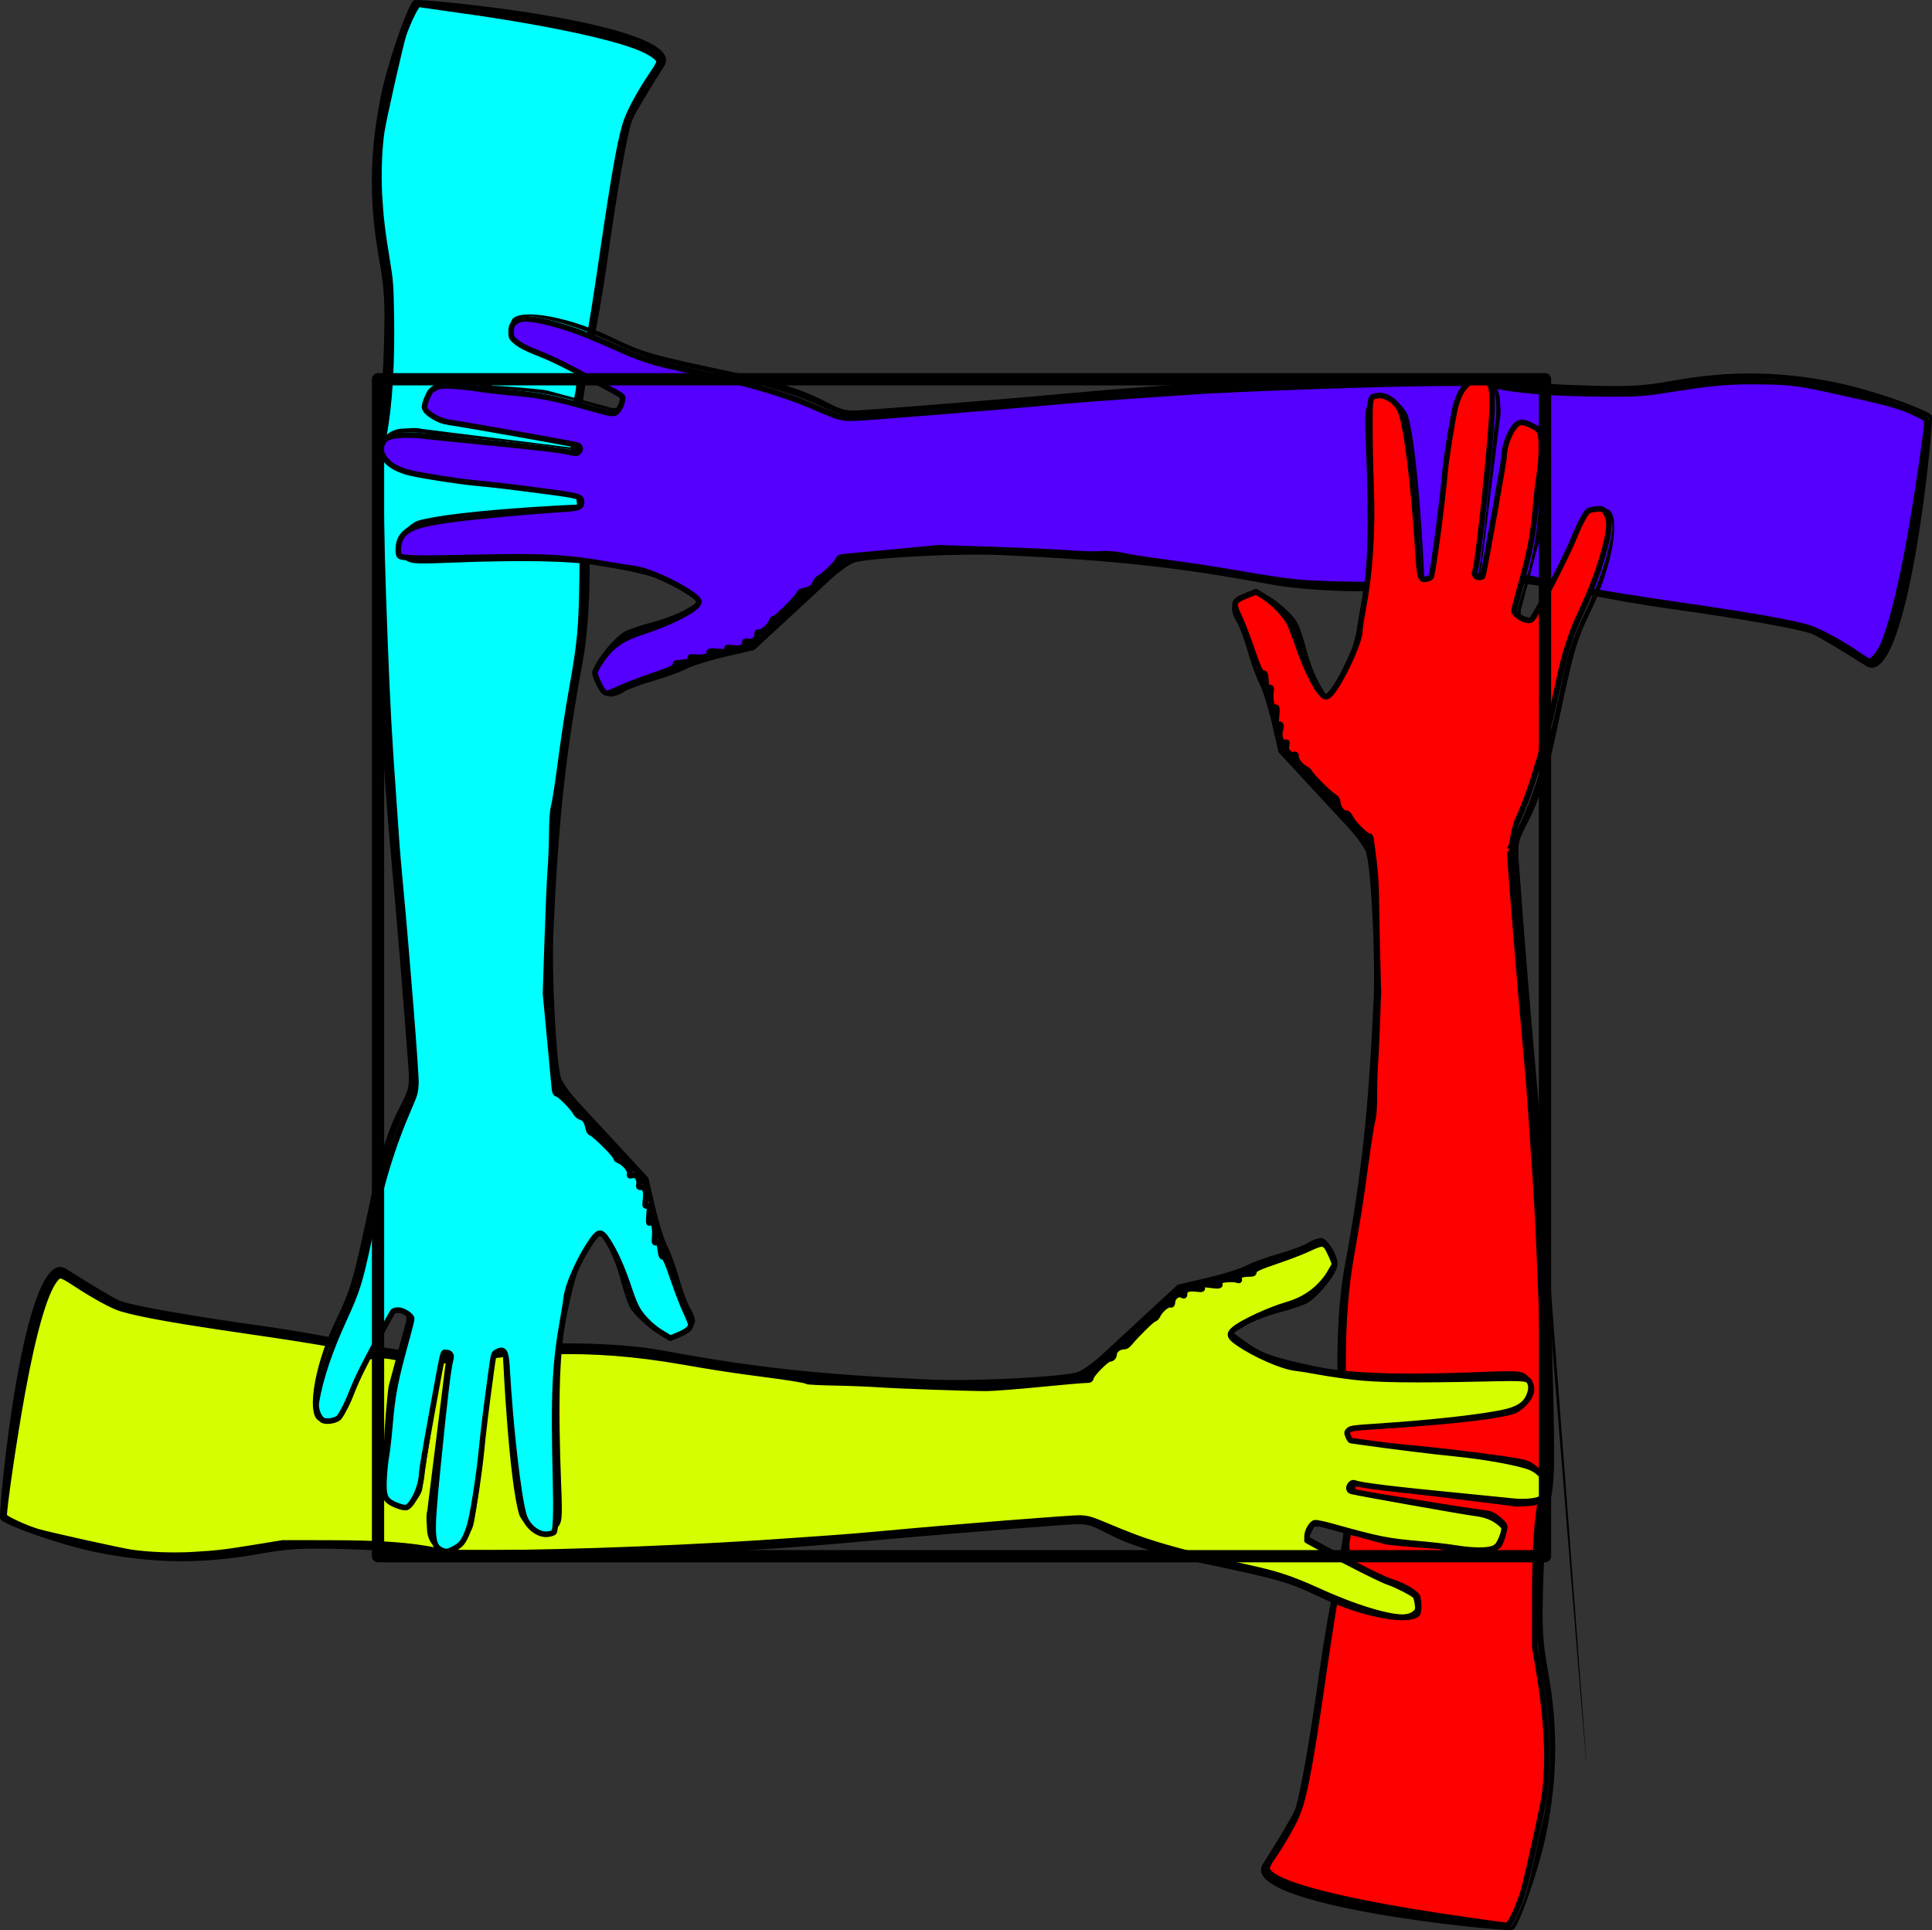 <?xml version="1.0" encoding="UTF-8" standalone="no"?>
<!-- Created with Inkscape (http://www.inkscape.org/) -->

<svg
   width="208.334mm"
   height="208.094mm"
   viewBox="0 0 208.334 208.094"
   version="1.1"
   id="svg1"
   xml:space="preserve"
   inkscape:version="1.4 (e7c3feb1, 2024-10-09)"
   sodipodi:docname="squareZem.svg"
   xmlns:inkscape="http://www.inkscape.org/namespaces/inkscape"
   xmlns:sodipodi="http://sodipodi.sourceforge.net/DTD/sodipodi-0.dtd"
   xmlns="http://www.w3.org/2000/svg"
   xmlns:svg="http://www.w3.org/2000/svg"><rect x="0" y="0" width="208.334" height="208.094" fill="#333333" stroke="none"/><sodipodi:namedview
     id="namedview1"
     pagecolor="#ffffff"
     bordercolor="#000000"
     borderopacity="0.25"
     inkscape:showpageshadow="2"
     inkscape:pageopacity="0.0"
     inkscape:pagecheckerboard="0"
     inkscape:deskcolor="#d1d1d1"
     inkscape:document-units="mm"
     inkscape:zoom="0.65905322"
     inkscape:cx="474.92371"
     inkscape:cy="343.67482"
     inkscape:window-width="1472"
     inkscape:window-height="896"
     inkscape:window-x="0"
     inkscape:window-y="32"
     inkscape:window-maximized="0"
     inkscape:current-layer="svg1" /><defs
     id="defs1" /><g
     id="g166"
     transform="rotate(-90,299.137,-23.237)"><path
       style="fill:#000000"
       d="m 68.124,-159.566 c 0.002,0.35 2.573,1.483 3.767,1.806 1.194,0.323 2.547,0.622 3.868,0.906 1.321,0.284 2.612,0.553 3.682,0.816 4.863,1.195 10.311,0.929 16.021,-0.049 3.618,-0.619 4.939,-0.687 10.223,-0.526 3.828,0.117 7.038,0.393 8.693,0.749 2.414,0.519 3.677,0.533 15.747,0.176 7.217,-0.213 16.001,-0.603 19.519,-0.865 3.518,-0.262 6.692,-0.494 7.053,-0.514 6.547,-0.375 -1.154,0.065 17.551,-1.473 3.338,-0.274 7.12,-0.585 8.404,-0.691 2.237,-0.184 2.46,-0.134 5.337,1.191 2.956,1.362 8.639,2.966 15.092,4.259 2.351,0.471 4.276,1.136 6.759,2.333 1.909,0.921 4.74,1.987 6.29,2.37 2.628,0.649 3.135,0.753 4.006,0.281 1.026,-0.555 1.039,-1.77 0.894,-0.365 -0.164,1.584 -5.545,0.907 -10.695,-1.545 -3.712,-1.768 -4.19,-1.905 -13.45,-3.869 -4.413,-0.936 -7.341,-1.864 -9.584,-3.038 -2.08,-1.089 -2.336,-1.143 -4.593,-0.981 -6.314,0.453 -16.843,1.319 -23.058,1.897 -9.225,0.857 -22.204,1.552 -33.79,1.81 -8.222,0.183 -9.848,0.137 -11.974,-0.337 -1.524,-0.34 -4.709,-0.619 -8.365,-0.732 -5.139,-0.16 -6.423,-0.092 -9.897,0.525 -5.97,1.061 -11.176,1.017 -17.133,-0.145 -4.389,-0.856 -10.637,-3.201 -10.622,-3.619 0.014,-0.418 0.253,-0.721 0.255,-0.371 z m 152.557,8.91 c -0.007,-0.435 -1.78,-1.402 -3.125,-1.811 -1.265,-0.384 -8.7,-4.373 -8.818,-4.564 -0.029,-0.048 0.051,-0.876 0.293,-1.113 0.218,-0.214 0.322,-0.649 0.686,-0.645 0.079,7.7e-4 -0.8,1.473 -0.718,1.522 0.163,0.099 7.49,4.083 8.795,4.471 1.575,0.467 3.083,1.424 3.176,1.92 0.378,1.999 -0.257,2.271 -0.289,0.22 z m 3.521,-5.05 c -0.763,-0.124 -1.502,-0.345 -1.64,-0.489 -0.139,-0.145 0.191,-0.181 0.732,-0.081 2.979,0.551 4.96,0.752 5.858,0.171 0.644,-0.416 0.953,-1.892 0.957,-2.237 0.006,-0.488 0.239,-0.322 0.257,-0.058 0.014,0.212 -0.355,1.959 -0.83,2.333 -0.909,0.715 -2.545,0.815 -5.334,0.361 z m -14.535,-3.082 c 0.911,-0.028 5.487,1.858 10.258,2.237 l 3.115,0.247 0.112,0.307 c -1.083,0.002 -5.055,-0.343 -5.925,-0.489 l -7.062,-1.904 -0.622,-0.01 m 4.142,-4.363 0.031,-0.351 c -0.043,0.488 15.891,1.841 16.023,1.873 1.136,0.273 4.443,0.482 4.837,-0.619 0.504,-1.408 0.41,-1.55 0.441,-1.031 0.105,1.766 -1.522,2.274 -2.349,2.274 -0.441,0 -1.364,0.15 -1.994,-0.031 m -4.919,0.644 c -1.266,-0.267 -12.283,-2.22 -12.352,-2.29 -0.076,-0.078 -0.15,-0.368 0.01,-0.554 0.192,-0.223 0.288,-0.213 0.303,-0.237 0.014,-0.024 -0.015,0.326 0.008,0.31 -0.045,0.005 -0.188,0.052 -0.187,0.127 -0.097,0.167 0.03,0.217 0.052,0.22 0.126,0.019 10.602,1.711 11.258,1.809 1.311,0.197 2.865,0.425 3.453,0.507 0.959,0.134 2.488,1.648 1.932,1.758 -0.3,0.059 -0.955,-1.652 -4.477,-1.652 z m 8.603,-3.742 c -1.052,-1.416 -2.779,-1.625 -8.554,-2.509 -2.403,-0.087 -12.061,-1.408 -12.235,-1.497 -0.238,-0.019 0.03,-0.183 0.25,-0.135 0.665,0.146 3.228,0.433 7.382,0.823 2.364,0.222 9.858,1.122 11.139,1.488 1.104,0.316 2.644,2.02 2.674,2.483 0.093,1.41 -0.413,-0.325 -0.657,-0.653 z m -21.042,-4.59 c 0.039,0.5 0.635,0.394 0.628,0.517 -0.01,0.168 -0.331,0.091 -0.416,0.077 -0.155,-0.026 -0.378,-0.456 -0.4,-0.782 0.111,-0.332 0.444,-0.467 0.678,-0.473 1.356,-0.036 16.038,-0.981 17.812,-2.18 2.343,-1.584 0.855,-3.438 1.119,-3.179 1.62,1.596 -0.968,3.598 -1.647,3.8 -3.695,1.101 -16.297,1.729 -17.283,1.747 0,0 -0.529,-0.028 -0.491,0.472 z m -39.163,-4.978 c -0.037,-0.034 -3.062,-0.145 -6.723,-0.247 -3.661,-0.102 -6.769,-0.255 -6.906,-0.34 -0.137,-0.085 -1.52,-0.127 -3.072,-0.093 -1.552,0.034 -2.689,-0.021 -2.526,-0.122 0.163,-0.101 -1.955,-0.45 -4.706,-0.776 -2.751,-0.326 -6.847,-0.96 -9.103,-1.409 -6.06,-1.206 -15.268,-1.411 -21.16,-0.473 -4.333,0.69 -7.431,0.692 -9.613,0.003 -0.596,-0.188 -1.482,-0.249 -1.968,-0.136 -0.557,0.129 -0.725,0.098 -0.453,-0.083 0.491,-0.328 -4.561,-1.315 -12.077,-2.359 -8.541,-1.186 -13.716,-2.119 -15.462,-2.786 -0.656,-0.25 -3.224,-1.626 -5.548,-3.289 -3.255,-2.329 -6.562,24.796 -6.562,24.796 0,0 -0.258,2.1 -0.455,1.303 -0.197,-0.797 2.545,-29.79 7.12,-26.865 2.522,1.613 5.114,3.153 5.759,3.423 1.257,0.525 7.715,1.668 15.557,2.753 2.66,0.368 7.089,1.139 9.842,1.714 6.223,1.3 10.148,1.499 14.352,0.728 4.608,-0.845 13.687,-0.766 18.701,0.164 10.02,1.857 16.771,2.592 29.033,3.159 4.409,0.204 13.82,-0.264 15.767,-0.785 0.501,-0.134 1.735,-1.011 2.742,-1.949 1.007,-0.938 3.245,-3.01 4.974,-4.605 l 3.143,-2.9 3.114,-0.72 c 1.713,-0.396 3.622,-0.992 4.243,-1.325 0.621,-0.333 2.212,-0.912 3.536,-1.286 1.324,-0.375 2.756,-0.91 3.183,-1.189 0.426,-0.279 1.053,-0.508 1.392,-0.508 0.702,0 1.898,2.115 1.724,2.765 -0.107,0.4 -0.642,0.929 -0.308,0.35 0.231,-0.401 -0.113,-0.821 -0.349,-1.472 -0.501,-1.49 -1.255,-1.222 -2.123,-0.707 -0.156,0.092 -1.174,0.607 -2.398,1.006 -3.338,1.088 -4.036,1.39 -3.864,1.667 0.086,0.139 -0.027,0.246 -0.25,0.238 -1.122,-0.04 -1.577,0.116 -1.359,0.467 0.147,0.237 0.09,0.29 -0.153,0.14 -0.213,-0.131 -0.846,-0.138 -1.407,-0.015 -0.747,0.164 -0.898,0.3 -0.566,0.507 0.272,0.169 -0.061,0.2 -0.827,0.077 -0.985,-0.158 -1.222,-0.11 -1.025,0.208 0.186,0.301 0.077,0.358 -0.395,0.208 -0.821,-0.26 -1.793,0.093 -1.511,0.549 0.127,0.206 0.054,0.246 -0.18,0.101 -0.491,-0.303 -1.417,0.422 -1.13,0.886 0.116,0.188 0.06,0.248 -0.124,0.135 -0.325,-0.201 -1.253,0.592 -1.465,1.254 -0.058,0.18 -0.194,0.299 -0.301,0.263 -0.24,-0.08 -2.528,2.233 -2.661,2.69 -0.052,0.18 -0.341,0.328 -0.64,0.328 -0.637,0 -1.096,0.389 -1.096,0.929 0,0.21 -0.181,0.383 -0.402,0.383 -0.479,0 -2.414,2.044 -2.107,2.226 0.117,0.07 0.065,0.096 -0.115,0.059 -0.18,-0.037 -2.734,0.177 -5.674,0.476 -2.94,0.299 -5.376,0.516 -5.413,0.482 z m 41.219,-1.12 c -1.777,-0.149 -4.078,-0.45 -5.113,-0.668 -3.596,-0.757 -2.623,-0.244 -3.775,-0.628 -2.379,-0.793 -5.99,-2.746 -5.99,-3.369 0,-0.663 3.457,-2.406 6.574,-3.315 1.907,-0.556 3.471,-1.836 4.394,-3.657 0.454,-0.525 0.473,-1.004 0.528,-0.894 0.45,0.912 -2.19,3.931 -3.241,4.475 -0.496,0.257 -1.856,0.711 -3.02,1.01 -1.165,0.299 -2.753,0.912 -3.529,1.362 l -1.411,0.819 1.363,0.987 c 1.705,1.235 2.93,1.668 7.406,2.617 3.755,0.796 9.194,0.976 18.395,0.609 3.602,-0.144 4.062,-0.098 4.593,0.453 0.572,0.594 0.566,0.6 -0.188,0.213 -6.093,-0.283 -10.95,0.543 -16.985,-0.014 z"
       id="path154"
       sodipodi:nodetypes="zssssssssssssssssssssssssssszzsssssssssscssssssscssccccccsssscsccsscccsssscsscssssscssscsscccssssssssssssssczsssssssscsssssssssscssssssssssssssssssssscssssssscscscsssssssss" /><path
       style="fill:#ff0000;stroke:#000000;stroke-width:2.274;stroke-linejoin:round"
       d="m 818.728,-563.312 c -8.924,-2.315 -16.191,-5.023 -27.518,-10.252 -8.305,-3.835 -16.2,-6.35 -27.064,-8.624 -22.354,-4.679 -43.716,-10.917 -55.142,-16.102 -7.099,-3.222 -9.536,-3.93 -13.523,-3.93 -3.321,0 -60.091,4.618 -80.754,6.569 -6.379,0.602 -13.441,1.216 -15.692,1.364 -2.252,0.148 -11.155,0.769 -19.786,1.38 -19.568,1.385 -28.384,1.918 -41.391,2.503 -35.302,1.587 -63.323,2.423 -82.328,2.456 -13.591,0.023 -16.759,-0.097 -20.013,-0.759 -12.098,-2.462 -23.106,-3.248 -45.712,-3.265 l -18.649,-0.013 -8.686,1.465 c -21.621,3.646 -38.644,4.42 -52.463,2.386 -4.512,-0.664 -33.055,-6.976 -37.885,-8.378 -4.396,-1.276 -10.75,-3.926 -12.794,-5.336 -0.786,-0.543 -1.48,-1.018 -1.542,-1.056 -0.251,-0.157 3.667,-27.417 5.604,-38.99 6.383,-38.136 12.675,-59.027 17.778,-59.027 0.621,0 2.394,0.898 3.939,1.996 3.948,2.804 10.615,6.785 15.318,9.147 7.187,3.61 18.927,5.958 57.994,11.599 34.825,5.029 48.896,7.718 48.896,9.345 0,0.55 0.545,0.617 3.085,0.381 2.368,-0.22 3.932,-0.067 6.732,0.659 8.14,2.11 18.083,2.359 29.982,0.75 18.975,-2.565 24.11,-2.947 39.572,-2.943 16.384,0.005 30.754,1.085 42.756,3.216 15.27,2.71 24.636,4.182 37.298,5.862 7.755,1.029 15.766,2.271 17.801,2.761 2.969,0.715 5.354,0.893 12.053,0.903 4.594,0.007 10.275,0.198 12.624,0.425 2.349,0.227 14.835,0.757 27.746,1.178 l 23.474,0.765 17.512,-1.643 c 9.631,-0.904 18.779,-1.761 20.327,-1.906 1.979,-0.185 2.751,-0.431 2.599,-0.828 -0.341,-0.888 5.062,-6.462 7.327,-7.558 1.281,-0.62 2.041,-1.289 2.041,-1.796 0,-1.591 1.699,-3.083 3.884,-3.411 1.685,-0.253 2.248,-0.587 2.959,-1.755 1.146,-1.884 8.557,-9.328 9.625,-9.667 0.455,-0.144 1.117,-0.823 1.471,-1.509 1.098,-2.124 3.488,-4.147 4.899,-4.147 1.112,0 1.252,-0.141 1.027,-1.035 -0.185,-0.737 0.067,-1.343 0.876,-2.102 0.932,-0.876 1.427,-1.012 2.767,-0.761 1.564,0.293 1.62,0.259 1.348,-0.824 -0.252,-1.005 -0.088,-1.188 1.489,-1.661 1.29,-0.386 2.25,-0.399 3.524,-0.048 2.067,0.571 2.663,0.324 2.263,-0.937 -0.283,-0.893 -0.173,-0.912 3.393,-0.597 3.571,0.316 4.279,0.097 3.194,-0.988 -0.743,-0.743 3.734,-1.679 6.363,-1.331 2.033,0.27 2.16,0.226 2.125,-0.742 -0.034,-0.945 0.205,-1.047 2.92,-1.256 2.482,-0.191 2.946,-0.358 2.891,-1.039 -0.09,-1.108 1.822,-2.01 10.755,-5.07 4.128,-1.414 9.507,-3.505 11.953,-4.645 6.16,-2.871 6.63,-2.685 9.127,3.619 l 1.227,3.1 -1.707,2.814 c -2.423,3.994 -7.505,8.986 -10.881,10.69 -1.534,0.774 -5.242,2.227 -8.241,3.23 -9.506,3.178 -18.509,7.562 -20.998,10.225 -0.925,0.99 -1.021,1.346 -0.605,2.257 1.489,3.269 21.349,13.027 26.512,13.027 0.923,0 4.418,0.516 7.766,1.148 16.215,3.057 32.328,4.133 51.345,3.428 7.13,-0.264 17.912,-0.481 23.961,-0.481 12.168,-5.5e-4 12.128,-0.01 12.682,2.941 0.609,3.248 -2.256,7.747 -5.989,9.405 -5.632,2.5 -29.849,5.529 -57.944,7.246 -10.118,0.618 -11.197,0.95 -10.727,3.3 0.157,0.786 0.537,1.673 0.844,1.969 0.748,0.722 30.539,4.683 43.997,5.849 4.57,0.396 21.827,3.194 25.244,4.093 5.95,1.565 9.279,3.866 10.947,7.565 0.747,1.656 0.763,2.006 0.17,3.702 -1.112,3.179 -2.633,3.736 -10.207,3.736 -10.115,0 -63.945,-5.595 -67.751,-7.042 -1.402,-0.533 -2.524,0.26 -2.524,1.784 0,0.964 0.26,1.356 1.023,1.541 3.808,0.925 46.466,8.493 47.903,8.499 4.468,0.017 10.63,2.356 13.158,4.995 1.389,1.45 1.303,2.916 -0.374,6.342 -1.729,3.532 -2.64,3.9 -9.554,3.855 -3.437,-0.022 -7.734,-0.358 -10.083,-0.789 -2.252,-0.413 -7.778,-1.066 -12.281,-1.451 -13.191,-1.127 -18.502,-2.172 -36.807,-7.239 -3.232,-0.895 -6.241,-1.627 -6.686,-1.627 -1.088,0 -3.128,2.757 -3.611,4.878 -0.313,1.376 -0.236,1.867 0.386,2.473 1.837,1.786 26.103,14.318 32.844,16.962 4.553,1.785 8.582,3.8 10.432,5.218 0.862,0.66 1.176,1.44 1.415,3.512 0.35,3.026 0.127,3.474 -2.361,4.744 -2.501,1.276 -6.028,1.086 -12.898,-0.697 z"
       id="path156"
       transform="scale(0.265)" /></g><g
     id="g163"
     transform="translate(-19.55,-16.066)"><path
       style="fill:#000000"
       d="m 19.867,179.493 c 0.002,0.35 2.573,1.483 3.767,1.806 1.194,0.323 2.547,0.622 3.868,0.906 1.321,0.284 2.612,0.553 3.682,0.816 4.863,1.195 10.311,0.929 16.021,-0.049 3.618,-0.619 4.939,-0.687 10.223,-0.526 3.828,0.117 7.038,0.393 8.693,0.749 2.414,0.519 3.677,0.533 15.747,0.176 7.217,-0.213 16.001,-0.603 19.519,-0.865 3.518,-0.262 6.692,-0.494 7.053,-0.514 6.547,-0.375 -1.154,0.065 17.551,-1.473 3.338,-0.274 7.12,-0.585 8.404,-0.691 2.237,-0.184 2.46,-0.134 5.337,1.191 2.956,1.362 8.639,2.966 15.092,4.259 2.351,0.471 4.276,1.136 6.759,2.333 1.909,0.921 4.74,1.987 6.29,2.37 2.628,0.649 3.135,0.753 4.006,0.281 1.026,-0.555 1.039,-1.77 0.894,-0.365 -0.164,1.584 -5.545,0.907 -10.695,-1.545 -3.712,-1.768 -4.19,-1.905 -13.45,-3.869 -4.413,-0.936 -7.341,-1.864 -9.584,-3.038 -2.08,-1.089 -2.336,-1.143 -4.593,-0.981 -6.314,0.453 -16.843,1.319 -23.058,1.897 -9.225,0.857 -22.204,1.552 -33.79,1.81 -8.222,0.183 -9.848,0.137 -11.974,-0.337 -1.524,-0.34 -4.709,-0.619 -8.365,-0.732 -5.139,-0.16 -6.423,-0.092 -9.897,0.525 -5.97,1.061 -11.176,1.017 -17.133,-0.145 -4.389,-0.856 -10.637,-3.201 -10.622,-3.619 0.014,-0.418 0.253,-0.721 0.255,-0.371 z m 152.557,8.91 c -0.007,-0.435 -1.78,-1.402 -3.125,-1.811 -1.265,-0.384 -8.7,-4.373 -8.818,-4.564 -0.029,-0.048 0.051,-0.876 0.293,-1.113 0.218,-0.214 0.322,-0.649 0.686,-0.645 0.079,7.7e-4 -0.8,1.473 -0.718,1.522 0.163,0.099 7.49,4.083 8.795,4.471 1.575,0.467 3.083,1.424 3.176,1.92 0.378,1.999 -0.257,2.271 -0.289,0.22 z m 3.521,-5.05 c -0.763,-0.124 -1.502,-0.345 -1.64,-0.489 -0.139,-0.145 0.191,-0.181 0.732,-0.081 2.979,0.551 4.96,0.752 5.858,0.171 0.644,-0.416 0.953,-1.892 0.957,-2.237 0.006,-0.488 0.239,-0.322 0.257,-0.058 0.014,0.212 -0.355,1.959 -0.83,2.333 -0.909,0.715 -2.545,0.815 -5.334,0.361 z m -14.535,-3.082 c 0.911,-0.028 5.487,1.858 10.258,2.237 l 3.115,0.247 0.112,0.307 c -1.083,0.002 -5.055,-0.343 -5.925,-0.489 l -7.062,-1.904 -0.622,-0.01 m 4.142,-4.363 0.031,-0.351 c -0.043,0.488 15.891,1.841 16.023,1.873 1.136,0.273 4.443,0.482 4.837,-0.619 0.504,-1.408 0.41,-1.55 0.441,-1.031 0.105,1.766 -1.522,2.274 -2.349,2.274 -0.441,0 -1.364,0.15 -1.994,-0.031 m -4.919,0.644 c -1.266,-0.267 -12.283,-2.22 -12.352,-2.29 -0.076,-0.078 -0.15,-0.368 0.01,-0.554 0.192,-0.223 0.288,-0.213 0.303,-0.237 0.014,-0.024 -0.015,0.326 0.008,0.31 -0.045,0.005 -0.188,0.052 -0.187,0.127 -0.097,0.167 0.03,0.217 0.052,0.22 0.126,0.019 10.602,1.711 11.258,1.809 1.311,0.197 2.865,0.425 3.453,0.507 0.959,0.134 2.488,1.648 1.932,1.758 -0.3,0.059 -0.955,-1.652 -4.477,-1.652 z m 8.603,-3.742 c -1.052,-1.416 -2.779,-1.625 -8.554,-2.509 -2.403,-0.087 -12.061,-1.408 -12.235,-1.497 -0.238,-0.019 0.03,-0.183 0.25,-0.135 0.665,0.146 3.228,0.433 7.382,0.823 2.364,0.222 9.858,1.122 11.139,1.488 1.104,0.316 2.644,2.02 2.674,2.483 0.093,1.41 -0.413,-0.325 -0.657,-0.653 z M 165.058,170.724 c 0.039,0.5 0.635,0.394 0.628,0.517 -0.01,0.168 -0.331,0.091 -0.416,0.077 -0.155,-0.026 -0.378,-0.456 -0.4,-0.782 0.111,-0.332 0.444,-0.467 0.678,-0.473 1.356,-0.036 16.038,-0.981 17.812,-2.18 2.343,-1.584 0.855,-3.438 1.119,-3.179 1.62,1.596 -0.968,3.598 -1.647,3.8 -3.695,1.101 -16.297,1.729 -17.283,1.747 0,0 -0.529,-0.028 -0.491,0.472 z m -39.163,-4.978 c -0.037,-0.034 -3.062,-0.145 -6.723,-0.247 -3.661,-0.102 -6.769,-0.255 -6.906,-0.34 -0.137,-0.085 -1.52,-0.127 -3.072,-0.093 -1.552,0.034 -2.689,-0.021 -2.526,-0.122 0.163,-0.101 -1.955,-0.45 -4.706,-0.776 -2.751,-0.326 -6.847,-0.96 -9.103,-1.409 -6.06,-1.206 -15.268,-1.411 -21.16,-0.473 -4.333,0.69 -7.431,0.692 -9.613,0.003 -0.596,-0.188 -1.482,-0.249 -1.968,-0.136 -0.557,0.129 -0.725,0.098 -0.453,-0.083 0.491,-0.328 -4.561,-1.315 -12.077,-2.359 -8.541,-1.186 -13.716,-2.119 -15.462,-2.786 -0.656,-0.25 -3.224,-1.626 -5.548,-3.289 -3.255,-2.329 -6.562,24.796 -6.562,24.796 0,0 -0.258,2.1 -0.455,1.303 -0.197,-0.797 2.545,-29.79 7.12,-26.865 2.522,1.613 5.114,3.153 5.759,3.423 1.257,0.525 7.715,1.668 15.557,2.753 2.66,0.368 7.089,1.139 9.842,1.714 6.223,1.3 10.148,1.499 14.352,0.728 4.608,-0.845 13.687,-0.766 18.701,0.164 10.02,1.857 16.771,2.592 29.033,3.159 4.409,0.204 13.82,-0.264 15.767,-0.785 0.501,-0.134 1.735,-1.011 2.742,-1.949 1.007,-0.938 3.245,-3.01 4.974,-4.605 l 3.143,-2.9 3.114,-0.72 c 1.713,-0.396 3.622,-0.992 4.243,-1.325 0.621,-0.333 2.212,-0.912 3.536,-1.286 1.324,-0.375 2.756,-0.91 3.183,-1.189 0.426,-0.279 1.053,-0.508 1.392,-0.508 0.702,0 1.898,2.115 1.724,2.765 -0.107,0.4 -0.642,0.929 -0.308,0.35 0.231,-0.401 -0.113,-0.821 -0.349,-1.472 -0.501,-1.49 -1.255,-1.222 -2.123,-0.707 -0.156,0.092 -1.174,0.607 -2.398,1.006 -3.338,1.088 -4.036,1.39 -3.864,1.667 0.086,0.139 -0.027,0.246 -0.25,0.238 -1.122,-0.04 -1.577,0.116 -1.359,0.467 0.147,0.237 0.09,0.29 -0.153,0.14 -0.213,-0.131 -0.846,-0.138 -1.407,-0.015 -0.747,0.164 -0.898,0.3 -0.566,0.507 0.272,0.169 -0.061,0.2 -0.827,0.077 -0.985,-0.158 -1.222,-0.11 -1.025,0.208 0.186,0.301 0.077,0.358 -0.395,0.208 -0.821,-0.26 -1.793,0.093 -1.511,0.549 0.127,0.206 0.054,0.246 -0.18,0.101 -0.491,-0.303 -1.417,0.422 -1.13,0.886 0.116,0.188 0.06,0.248 -0.124,0.135 -0.325,-0.201 -1.253,0.592 -1.465,1.254 -0.058,0.18 -0.194,0.299 -0.301,0.263 -0.24,-0.08 -2.528,2.233 -2.661,2.69 -0.052,0.18 -0.341,0.328 -0.64,0.328 -0.637,0 -1.096,0.389 -1.096,0.929 0,0.21 -0.181,0.383 -0.402,0.383 -0.479,0 -2.414,2.044 -2.107,2.226 0.117,0.07 0.065,0.096 -0.115,0.059 -0.18,-0.037 -2.734,0.177 -5.674,0.476 -2.94,0.299 -5.376,0.516 -5.413,0.482 z m 41.219,-1.12 c -1.777,-0.149 -4.078,-0.45 -5.113,-0.668 -3.596,-0.757 -2.623,-0.244 -3.775,-0.628 -2.379,-0.793 -5.99,-2.746 -5.99,-3.369 0,-0.663 3.457,-2.406 6.574,-3.315 1.907,-0.556 3.471,-1.836 4.394,-3.657 0.454,-0.525 0.473,-1.004 0.528,-0.894 0.45,0.912 -2.19,3.931 -3.241,4.475 -0.496,0.257 -1.856,0.711 -3.02,1.01 -1.165,0.299 -2.753,0.912 -3.529,1.362 l -1.411,0.819 1.363,0.987 c 1.705,1.235 2.93,1.668 7.406,2.617 3.755,0.796 9.194,0.976 18.395,0.609 3.602,-0.144 4.062,-0.098 4.593,0.453 0.572,0.594 0.566,0.6 -0.188,0.213 -6.093,-0.283 -10.95,0.543 -16.985,-0.014 z"
       id="path152"
       sodipodi:nodetypes="zssssssssssssssssssssssssssszzsssssssssscssssssscssccccccsssscsccsscccsssscsscssssscssscsscccssssssssssssssczsssssssscsssssssssscssssssssssssssssssssscssssssscscscsssssssss" /><path
       style="fill:#d5ff00;fill-opacity:1;stroke:#000000;stroke-width:0.603;stroke-linejoin:round"
       d="m 168.326,190.022 c -1.893,-0.479 -4.158,-1.318 -6.82,-2.525 -2.787,-1.264 -4.389,-1.783 -7.677,-2.489 -3.494,-0.75 -7.317,-1.72 -9.738,-2.472 -1.726,-0.536 -2.595,-0.866 -5.727,-2.175 -1.14,-0.476 -1.547,-0.588 -2.291,-0.626 -0.827,-0.043 -13.845,0.994 -21.522,1.714 -1.724,0.162 -4.03,0.353 -5.124,0.425 -1.094,0.072 -3.047,0.209 -4.341,0.305 -9.62,0.715 -23.941,1.29 -32.615,1.309 -3.917,0.009 -4.731,-0.02 -5.607,-0.2 -3.121,-0.641 -6.157,-0.859 -12.057,-0.866 l -4.763,-0.005 -2.713,0.443 c -3.562,0.581 -4.35,0.675 -6.936,0.826 -2.216,0.129 -4.831,0.031 -6.714,-0.251 -1.208,-0.181 -8.77,-1.858 -10.07,-2.233 -1.222,-0.352 -3.5,-1.402 -3.598,-1.657 -0.131,-0.343 1.033,-8.321 1.938,-13.284 1.199,-6.573 2.397,-10.747 3.498,-12.191 0.512,-0.672 0.642,-0.648 2.264,0.414 2.062,1.349 3.987,2.398 4.908,2.673 2.068,0.618 6.048,1.325 13.574,2.412 7.435,1.074 12.06,1.888 13.095,2.305 0.222,0.089 0.301,0.19 0.251,0.32 -0.048,0.126 -0.025,0.16 0.07,0.101 0.31,-0.191 1.903,-0.088 2.912,0.189 0.935,0.257 1.263,0.281 3.738,0.279 2.307,-0.002 3.047,-0.052 4.944,-0.329 3.039,-0.444 4.423,-0.562 7.596,-0.65 4.772,-0.132 9.232,0.211 14.348,1.102 3.619,0.63 5.485,0.916 8.681,1.328 2.905,0.375 4.604,0.655 4.765,0.786 0.068,0.055 1.397,0.123 2.954,0.152 1.557,0.029 3.672,0.111 4.7,0.183 2.147,0.149 9.817,0.42 11.696,0.413 0.696,-0.003 3.246,-0.2 5.667,-0.438 2.421,-0.238 4.653,-0.434 4.961,-0.434 0.5,-5.3e-4 0.568,-0.033 0.637,-0.311 0.099,-0.395 1.676,-1.981 1.97,-1.981 0.298,0 0.511,-0.232 0.511,-0.558 0,-0.35 0.54,-0.768 0.992,-0.768 0.254,0 0.448,-0.111 0.677,-0.388 0.778,-0.941 2.385,-2.52 2.627,-2.581 0.146,-0.037 0.33,-0.224 0.41,-0.416 0.212,-0.511 1.042,-1.225 1.321,-1.137 0.185,0.059 0.233,10e-4 0.264,-0.314 0.054,-0.543 0.576,-0.927 0.999,-0.734 0.281,0.128 0.305,0.116 0.305,-0.156 0,-0.432 0.388,-0.588 1.24,-0.499 0.675,0.07 0.713,0.061 0.654,-0.166 -0.089,-0.34 0.008,-0.364 0.928,-0.234 0.884,0.125 1.131,0.072 0.908,-0.197 -0.112,-0.134 -0.075,-0.193 0.184,-0.291 0.41,-0.156 1.363,-0.194 1.74,-0.07 0.255,0.084 0.281,0.065 0.221,-0.166 -0.084,-0.322 0.28,-0.489 1.066,-0.489 0.436,0 0.535,-0.04 0.535,-0.219 0,-0.288 0.477,-0.509 2.833,-1.31 1.061,-0.361 2.438,-0.897 3.061,-1.191 1.286,-0.608 1.558,-0.646 1.911,-0.264 0.235,0.253 0.876,1.674 0.876,1.94 0,0.066 -0.244,0.511 -0.542,0.99 -1.028,1.65 -2.603,2.809 -4.574,3.368 -1.793,0.508 -4.777,1.884 -5.651,2.606 -0.68,0.561 -0.595,0.857 0.454,1.571 1.822,1.24 4.709,2.496 6.093,2.652 0.497,0.056 1.624,0.237 2.503,0.403 0.879,0.166 2.588,0.418 3.798,0.562 2.545,0.301 6.442,0.354 13.895,0.189 4.889,-0.108 4.938,-0.103 5.163,0.576 0.081,0.244 0.074,0.521 -0.022,0.881 -0.29,1.085 -1.033,1.706 -2.483,2.077 -2.161,0.553 -7.978,1.21 -14.337,1.62 -2.213,0.143 -2.543,0.191 -2.752,0.4 -0.222,0.222 -0.226,0.265 -0.054,0.677 0.101,0.242 0.231,0.44 0.289,0.44 0.058,0 0.644,0.08 1.302,0.177 2.292,0.34 7.842,1.027 9.76,1.209 3.275,0.31 7.179,1.02 8.338,1.516 0.683,0.292 1.399,0.964 1.67,1.564 0.203,0.451 0.208,0.542 0.05,0.988 -0.096,0.27 -0.309,0.59 -0.475,0.71 -0.489,0.355 -1.878,0.508 -3.232,0.355 -0.643,-0.072 -3.122,-0.321 -5.51,-0.552 -7.232,-0.7 -10.781,-1.131 -11.467,-1.392 -0.194,-0.074 -0.317,-0.043 -0.458,0.112 -0.288,0.319 -0.244,0.698 0.091,0.782 0.802,0.201 12.233,2.23 13.193,2.342 1.254,0.146 2.138,0.491 2.846,1.113 0.413,0.362 0.449,0.442 0.38,0.832 -0.042,0.237 -0.21,0.711 -0.374,1.052 -0.24,0.499 -0.393,0.659 -0.78,0.814 -0.662,0.265 -2.246,0.248 -4.034,-0.043 -0.796,-0.129 -2.451,-0.321 -3.677,-0.427 -3.684,-0.316 -4.571,-0.492 -9.706,-1.924 -0.862,-0.24 -1.676,-0.409 -1.809,-0.375 -0.361,0.093 -0.825,0.895 -0.835,1.443 l -0.009,0.472 1.628,0.9 c 2.494,1.378 6.435,3.358 7.143,3.588 0.81,0.263 2.66,1.207 2.894,1.477 0.099,0.113 0.213,0.509 0.254,0.88 0.066,0.596 0.044,0.703 -0.195,0.926 -0.675,0.633 -1.673,0.658 -3.887,0.097 z"
       id="path162" /></g><g
     id="g164"
     transform="rotate(90,18.892,-43.834)"><path
       style="fill:#000000"
       d="m 63.043,-69.937 c 0.002,0.35 2.573,1.483 3.767,1.806 1.194,0.323 2.547,0.622 3.868,0.906 1.321,0.284 2.612,0.553 3.682,0.816 4.863,1.195 10.311,0.929 16.021,-0.049 3.618,-0.619 4.939,-0.687 10.223,-0.526 3.828,0.117 7.038,0.393 8.693,0.749 2.414,0.519 3.677,0.533 15.747,0.176 7.217,-0.213 16.001,-0.603 19.519,-0.865 3.518,-0.262 6.692,-0.494 7.053,-0.514 6.547,-0.375 -1.154,0.065 17.551,-1.473 3.338,-0.274 7.12,-0.585 8.404,-0.691 2.237,-0.184 2.46,-0.134 5.337,1.191 2.956,1.362 8.639,2.966 15.092,4.259 2.351,0.471 4.276,1.136 6.759,2.333 1.909,0.921 4.74,1.987 6.29,2.37 2.628,0.649 3.135,0.753 4.006,0.281 1.026,-0.555 1.039,-1.77 0.894,-0.365 -0.164,1.584 -5.545,0.907 -10.695,-1.545 -3.712,-1.768 -4.19,-1.905 -13.45,-3.869 -4.413,-0.936 -7.341,-1.864 -9.584,-3.038 -2.08,-1.089 -2.336,-1.143 -4.593,-0.981 -6.314,0.453 -16.843,1.319 -23.058,1.897 -9.225,0.857 -22.204,1.552 -33.79,1.81 -8.222,0.183 -9.848,0.137 -11.974,-0.337 -1.524,-0.34 -4.709,-0.619 -8.365,-0.732 -5.139,-0.16 -6.423,-0.092 -9.897,0.525 -5.97,1.061 -11.176,1.017 -17.133,-0.145 -4.389,-0.856 -10.637,-3.201 -10.622,-3.619 0.014,-0.418 0.253,-0.721 0.255,-0.371 z m 152.557,8.91 c -0.007,-0.435 -1.78,-1.402 -3.125,-1.811 -1.265,-0.384 -8.7,-4.373 -8.818,-4.564 -0.029,-0.048 0.051,-0.876 0.293,-1.113 0.218,-0.214 0.322,-0.649 0.686,-0.645 0.079,7.7e-4 -0.8,1.473 -0.718,1.522 0.163,0.099 7.49,4.083 8.795,4.471 1.575,0.467 3.083,1.424 3.176,1.92 0.378,1.999 -0.257,2.271 -0.289,0.22 z m 3.521,-5.05 c -0.763,-0.124 -1.502,-0.345 -1.64,-0.489 -0.139,-0.145 0.191,-0.181 0.732,-0.081 2.979,0.551 4.96,0.752 5.858,0.171 0.644,-0.416 0.953,-1.892 0.957,-2.237 0.006,-0.488 0.239,-0.322 0.257,-0.058 0.014,0.212 -0.355,1.959 -0.83,2.333 -0.909,0.715 -2.545,0.815 -5.334,0.361 z m -14.535,-3.082 c 0.911,-0.028 5.487,1.858 10.258,2.237 l 3.115,0.247 0.112,0.307 c -1.083,0.002 -5.055,-0.343 -5.925,-0.489 l -7.062,-1.904 -0.622,-0.01 m 4.142,-4.363 0.031,-0.351 c -0.043,0.488 15.891,1.841 16.023,1.873 1.136,0.273 4.443,0.482 4.837,-0.619 0.504,-1.408 0.41,-1.55 0.441,-1.031 0.105,1.766 -1.522,2.274 -2.349,2.274 -0.441,0 -1.364,0.15 -1.994,-0.031 m -4.919,0.644 c -1.266,-0.267 -12.283,-2.22 -12.352,-2.29 -0.076,-0.078 -0.15,-0.368 0.01,-0.554 0.192,-0.223 0.288,-0.213 0.303,-0.237 0.014,-0.024 -0.015,0.326 0.008,0.31 -0.045,0.005 -0.188,0.052 -0.187,0.127 -0.097,0.167 0.03,0.217 0.052,0.22 0.126,0.019 10.602,1.711 11.258,1.809 1.311,0.197 2.865,0.425 3.453,0.507 0.959,0.134 2.488,1.648 1.932,1.758 -0.3,0.059 -0.955,-1.652 -4.477,-1.652 z m 8.603,-3.742 c -1.052,-1.416 -2.779,-1.625 -8.554,-2.509 -2.403,-0.087 -12.061,-1.408 -12.235,-1.497 -0.238,-0.019 0.03,-0.183 0.25,-0.135 0.665,0.146 3.228,0.433 7.382,0.823 2.364,0.222 9.858,1.122 11.139,1.488 1.104,0.316 2.644,2.02 2.674,2.483 0.093,1.41 -0.413,-0.325 -0.657,-0.653 z m -21.042,-4.59 c 0.039,0.5 0.635,0.394 0.628,0.517 -0.01,0.168 -0.331,0.091 -0.416,0.077 -0.155,-0.026 -0.378,-0.456 -0.4,-0.782 0.111,-0.332 0.444,-0.467 0.678,-0.473 1.356,-0.036 16.038,-0.981 17.812,-2.18 2.343,-1.584 0.855,-3.438 1.119,-3.179 1.62,1.596 -0.968,3.598 -1.647,3.8 -3.695,1.101 -16.297,1.729 -17.283,1.747 0,0 -0.529,-0.028 -0.491,0.472 z m -39.163,-4.978 c -0.037,-0.034 -3.062,-0.145 -6.723,-0.247 -3.661,-0.102 -6.769,-0.255 -6.906,-0.34 -0.137,-0.085 -1.52,-0.127 -3.072,-0.093 -1.552,0.034 -2.689,-0.021 -2.526,-0.122 0.163,-0.101 -1.955,-0.45 -4.706,-0.776 -2.751,-0.326 -6.847,-0.96 -9.103,-1.409 -6.06,-1.206 -15.268,-1.411 -21.16,-0.473 -4.333,0.69 -7.431,0.692 -9.613,0.003 -0.596,-0.188 -1.482,-0.249 -1.968,-0.136 -0.557,0.129 -0.725,0.098 -0.453,-0.083 0.491,-0.328 -4.561,-1.315 -12.077,-2.359 -8.541,-1.186 -13.716,-2.119 -15.462,-2.786 -0.656,-0.25 -3.224,-1.626 -5.548,-3.289 -3.255,-2.329 -6.562,24.796 -6.562,24.796 0,0 -0.258,2.1 -0.455,1.303 -0.197,-0.797 2.545,-29.79 7.12,-26.865 2.522,1.613 5.114,3.153 5.759,3.423 1.257,0.525 7.715,1.668 15.557,2.753 2.66,0.368 7.089,1.139 9.842,1.714 6.223,1.3 10.148,1.499 14.352,0.728 4.608,-0.845 13.687,-0.766 18.701,0.164 10.02,1.857 16.771,2.592 29.033,3.159 4.409,0.204 13.82,-0.264 15.767,-0.785 0.501,-0.134 1.735,-1.011 2.742,-1.949 1.007,-0.938 3.245,-3.01 4.974,-4.605 l 3.143,-2.9 3.114,-0.72 c 1.713,-0.396 3.622,-0.992 4.243,-1.325 0.621,-0.333 2.212,-0.912 3.536,-1.286 1.324,-0.375 2.756,-0.91 3.183,-1.189 0.426,-0.279 1.053,-0.508 1.392,-0.508 0.702,0 1.898,2.115 1.724,2.765 -0.107,0.4 -0.642,0.929 -0.308,0.35 0.231,-0.401 -0.113,-0.821 -0.349,-1.472 -0.501,-1.49 -1.255,-1.222 -2.123,-0.707 -0.156,0.092 -1.174,0.607 -2.398,1.006 -3.338,1.088 -4.036,1.39 -3.864,1.667 0.086,0.139 -0.027,0.246 -0.25,0.238 -1.122,-0.04 -1.577,0.116 -1.359,0.467 0.147,0.237 0.09,0.29 -0.153,0.14 -0.213,-0.131 -0.846,-0.138 -1.407,-0.015 -0.747,0.164 -0.898,0.3 -0.566,0.507 0.272,0.169 -0.061,0.2 -0.827,0.077 -0.985,-0.158 -1.222,-0.11 -1.025,0.208 0.186,0.301 0.077,0.358 -0.395,0.208 -0.821,-0.26 -1.793,0.093 -1.511,0.549 0.127,0.206 0.054,0.246 -0.18,0.101 -0.491,-0.303 -1.417,0.422 -1.13,0.886 0.116,0.188 0.06,0.248 -0.124,0.135 -0.325,-0.201 -1.253,0.592 -1.465,1.254 -0.058,0.18 -0.194,0.299 -0.301,0.263 -0.24,-0.08 -2.528,2.233 -2.661,2.69 -0.052,0.18 -0.341,0.328 -0.64,0.328 -0.637,0 -1.096,0.389 -1.096,0.929 0,0.21 -0.181,0.383 -0.402,0.383 -0.479,0 -2.414,2.044 -2.107,2.226 0.117,0.07 0.065,0.096 -0.115,0.059 -0.18,-0.037 -2.734,0.177 -5.674,0.476 -2.94,0.299 -5.376,0.516 -5.413,0.482 z m 41.219,-1.12 c -1.777,-0.149 -4.078,-0.45 -5.113,-0.668 -3.596,-0.757 -2.623,-0.244 -3.775,-0.628 -2.379,-0.793 -5.99,-2.746 -5.99,-3.369 0,-0.663 3.457,-2.406 6.574,-3.315 1.907,-0.556 3.471,-1.836 4.394,-3.657 0.454,-0.525 0.473,-1.004 0.528,-0.894 0.45,0.912 -2.19,3.931 -3.241,4.475 -0.496,0.257 -1.856,0.711 -3.02,1.01 -1.165,0.299 -2.753,0.912 -3.529,1.362 l -1.411,0.819 1.363,0.987 c 1.705,1.235 2.93,1.668 7.406,2.617 3.755,0.796 9.194,0.976 18.395,0.609 3.602,-0.144 4.062,-0.098 4.593,0.453 0.572,0.594 0.566,0.6 -0.188,0.213 -6.093,-0.283 -10.95,0.543 -16.985,-0.014 z"
       id="path146"
       sodipodi:nodetypes="zssssssssssssssssssssssssssszzsssssssssscssssssscssccccccsssscsccsscccsssscsscssssscssscsscccssssssssssssssczsssssssscsssssssssscssssssssssssssssssssscssssssscscscsssssssss" /><path
       style="fill:#00ffff;fill-opacity:1;stroke:#000000;stroke-width:2.271;stroke-linejoin:round"
       d="m 806.976,-222.876 c -9.768,-1.692 -20.672,-5.369 -33.851,-11.413 -11.332,-5.198 -14.746,-6.265 -31.561,-9.869 -23.981,-5.139 -38.411,-9.544 -55.191,-16.846 -4.394,-1.912 -5.463,-2.196 -8.858,-2.357 -3.596,-0.17 -52.091,3.66 -81.765,6.458 -6.371,0.601 -13.423,1.213 -15.672,1.361 -2.249,0.148 -11.14,0.768 -19.76,1.378 -25.062,1.773 -35.798,2.357 -62.687,3.406 -26.974,1.052 -44.848,1.511 -60.642,1.555 -16.413,0.046 -16.962,0.019 -23.394,-1.175 -12.358,-2.293 -29.147,-3.31 -49.001,-2.969 -11.771,0.203 -13.803,0.356 -21.426,1.622 -12.049,2.001 -18.193,2.729 -27.314,3.239 -8.177,0.457 -18.919,0.059 -25.561,-0.948 -5.297,-0.803 -35.659,-7.654 -39.29,-8.866 -3.975,-1.327 -9.505,-3.826 -11.314,-5.114 l -1.279,-0.911 0.592,-4 c 0.326,-2.2 1.22,-8.497 1.988,-13.993 4.986,-35.71 11.278,-64.614 16.217,-74.497 1.531,-3.065 3.111,-5.101 4.232,-5.457 0.679,-0.215 1.991,0.429 4.883,2.398 8.305,5.653 16.288,9.936 21.217,11.382 7.714,2.263 22.616,4.866 53.759,9.39 33.235,4.828 46.857,7.47 46.857,9.087 0,0.478 0.718,0.559 3.293,0.371 2.502,-0.182 4.204,-0.005 7.086,0.738 8.711,2.246 18.671,2.196 35.5,-0.175 12.963,-1.827 20.407,-2.203 38.36,-1.936 19.53,0.29 26.079,0.891 43.178,3.958 10.41,1.868 20.517,3.41 34.296,5.235 6.621,0.877 13.264,1.926 14.763,2.332 1.995,0.54 5.101,0.765 11.583,0.84 4.872,0.056 11.515,0.327 14.763,0.602 3.248,0.275 15.819,0.826 27.936,1.224 l 22.031,0.725 16.807,-1.592 c 9.244,-0.876 18.375,-1.729 20.291,-1.896 3.05,-0.266 3.514,-0.425 3.73,-1.276 0.308,-1.214 5.434,-6.287 7.492,-7.415 0.995,-0.545 1.712,-1.388 2.044,-2.405 0.514,-1.573 1.614,-2.23 4.91,-2.932 0.703,-0.15 1.349,-0.671 1.527,-1.231 0.428,-1.347 9.013,-9.928 9.933,-9.928 0.412,0 0.878,-0.358 1.036,-0.795 0.937,-2.598 4.003,-5.203 5.624,-4.779 0.758,0.198 0.836,0.048 0.598,-1.145 -0.228,-1.141 -0.073,-1.505 0.915,-2.153 0.789,-0.517 1.646,-0.688 2.547,-0.508 1.21,0.242 1.357,0.151 1.357,-0.837 0,-1.656 1.425,-2.197 4.828,-1.832 2.84,0.304 2.894,0.29 2.782,-0.748 -0.063,-0.582 0.09,-1.031 0.34,-0.997 3.5,0.474 6.587,0.611 6.587,0.293 0,-0.22 -0.223,-0.623 -0.496,-0.896 -0.841,-0.841 2.535,-1.646 5.8,-1.384 2.692,0.216 2.882,0.171 2.628,-0.627 -0.324,-1.02 0.227,-1.288 3.541,-1.72 1.467,-0.192 2.338,-0.518 2.27,-0.85 -0.187,-0.909 1.611,-1.738 10.104,-4.659 4.497,-1.547 10.067,-3.709 12.377,-4.805 2.31,-1.096 4.587,-1.993 5.06,-1.993 1.468,0 2.699,1.459 4.16,4.933 l 1.407,3.344 -2.19,3.634 c -2.405,3.992 -6.204,7.816 -9.84,9.907 -1.289,0.741 -4.577,2.08 -7.308,2.975 -9.04,2.964 -15.715,5.929 -20.566,9.137 -4.001,2.645 -3.794,3.707 1.392,7.136 6.922,4.577 17.134,9.045 21.867,9.566 1.499,0.165 4.872,0.691 7.495,1.168 19.459,3.542 31.314,4.114 66.775,3.228 13.124,-0.328 20.604,-0.086 21.38,0.693 0.29,0.291 0.628,1.43 0.752,2.532 0.433,3.84 -3.104,8.28 -7.683,9.645 -7.659,2.284 -35.963,5.529 -59.875,6.865 -6.959,0.389 -8.192,1.173 -6.622,4.21 0.628,1.215 0.857,1.278 8.29,2.291 14.538,1.98 24.481,3.2 31.946,3.918 8.685,0.836 22.975,2.994 28.483,4.302 4.438,1.054 8.158,2.706 9.635,4.278 0.574,0.611 1.51,2.079 2.081,3.263 0.857,1.777 0.956,2.397 0.57,3.554 -1.681,5.04 -5.045,5.276 -33.956,2.382 -28.656,-2.868 -40.556,-4.291 -43.892,-5.248 -1.836,-0.527 -2.895,0.117 -2.895,1.759 0,1.553 -3.069,0.83 26.016,6.131 11.685,2.13 22.008,3.875 22.94,3.879 4.159,0.017 10.149,2.219 12.991,4.776 1.119,1.007 1.267,1.408 1.038,2.814 -0.146,0.902 -0.793,2.716 -1.437,4.032 -1.678,3.43 -3.432,4.04 -10.571,3.679 -2.929,-0.148 -7.041,-0.583 -9.138,-0.965 -2.097,-0.382 -7.616,-1.01 -12.265,-1.395 -12.523,-1.036 -18.468,-2.202 -35.894,-7.042 -3.601,-1 -6.921,-1.818 -7.379,-1.818 -1.302,0 -3.563,3.466 -3.563,5.464 0,0.931 0.256,1.9 0.568,2.153 0.793,0.643 17.203,9.438 23.486,12.588 2.861,1.434 7.036,3.308 9.276,4.163 4.234,1.616 8.357,3.675 10.232,5.112 1.513,1.159 2.195,5.741 1.044,7.013 -1.559,1.722 -4.793,2.724 -7.358,2.28 z"
       id="path161"
       transform="scale(0.265)" /></g><g
     id="g165"
     transform="rotate(180,135.167,-35.25)"><path
       style="fill:#000000"
       d="m 62.318,-115.659 c 0.002,0.35 2.573,1.483 3.767,1.806 1.194,0.323 2.547,0.622 3.868,0.906 1.321,0.284 2.612,0.553 3.682,0.816 4.863,1.195 10.311,0.929 16.021,-0.049 3.618,-0.619 4.939,-0.687 10.223,-0.526 3.828,0.117 7.038,0.393 8.693,0.749 2.414,0.519 3.677,0.533 15.747,0.176 7.217,-0.213 16.001,-0.603 19.519,-0.865 3.518,-0.262 6.692,-0.494 7.053,-0.514 6.547,-0.375 -1.154,0.065 17.551,-1.473 3.338,-0.274 7.12,-0.585 8.404,-0.691 2.237,-0.184 2.46,-0.134 5.337,1.191 2.956,1.362 8.639,2.966 15.092,4.259 2.351,0.471 4.276,1.136 6.759,2.333 1.909,0.921 4.74,1.987 6.29,2.37 2.628,0.649 3.135,0.753 4.006,0.281 1.026,-0.555 1.039,-1.77 0.894,-0.365 -0.164,1.584 -5.545,0.907 -10.695,-1.545 -3.712,-1.768 -4.19,-1.905 -13.45,-3.869 -4.413,-0.936 -7.341,-1.864 -9.584,-3.038 -2.08,-1.089 -2.336,-1.143 -4.593,-0.981 -6.314,0.453 -16.843,1.319 -23.058,1.897 -9.225,0.857 -22.204,1.552 -33.79,1.81 -8.222,0.183 -9.848,0.137 -11.974,-0.337 -1.524,-0.34 -4.709,-0.619 -8.365,-0.732 -5.139,-0.16 -6.423,-0.092 -9.897,0.525 -5.97,1.061 -11.176,1.017 -17.133,-0.145 -4.389,-0.856 -10.637,-3.201 -10.622,-3.619 0.014,-0.418 0.253,-0.721 0.255,-0.371 z m 152.557,8.91 c -0.007,-0.435 -1.78,-1.402 -3.125,-1.811 -1.265,-0.384 -8.7,-4.373 -8.818,-4.564 -0.029,-0.048 0.051,-0.876 0.293,-1.113 0.218,-0.214 0.322,-0.649 0.686,-0.645 0.079,7.7e-4 -0.8,1.473 -0.718,1.522 0.163,0.099 7.49,4.083 8.795,4.471 1.575,0.467 3.083,1.424 3.176,1.92 0.378,1.999 -0.257,2.271 -0.289,0.22 z m 3.521,-5.05 c -0.763,-0.124 -1.502,-0.345 -1.64,-0.489 -0.139,-0.145 0.191,-0.181 0.732,-0.081 2.979,0.551 4.96,0.752 5.858,0.171 0.644,-0.416 0.953,-1.892 0.957,-2.237 0.006,-0.488 0.239,-0.322 0.257,-0.058 0.014,0.212 -0.355,1.959 -0.83,2.333 -0.909,0.715 -2.545,0.815 -5.334,0.361 z m -14.535,-3.082 c 0.911,-0.028 5.487,1.858 10.258,2.237 l 3.115,0.247 0.112,0.307 c -1.083,0.002 -5.055,-0.343 -5.925,-0.489 l -7.062,-1.904 -0.622,-0.01 m 4.142,-4.363 0.031,-0.351 c -0.043,0.488 15.891,1.841 16.023,1.873 1.136,0.273 4.443,0.482 4.837,-0.619 0.504,-1.408 0.41,-1.55 0.441,-1.031 0.105,1.766 -1.522,2.274 -2.349,2.274 -0.441,0 -1.364,0.15 -1.994,-0.031 m -4.919,0.644 c -1.266,-0.267 -12.283,-2.22 -12.352,-2.29 -0.076,-0.078 -0.15,-0.368 0.01,-0.554 0.192,-0.223 0.288,-0.213 0.303,-0.237 0.014,-0.024 -0.015,0.326 0.008,0.31 -0.045,0.005 -0.188,0.052 -0.187,0.127 -0.097,0.167 0.03,0.217 0.052,0.22 0.126,0.019 10.602,1.711 11.258,1.809 1.311,0.197 2.865,0.425 3.453,0.507 0.959,0.134 2.488,1.648 1.932,1.758 -0.3,0.059 -0.955,-1.652 -4.477,-1.652 z m 8.603,-3.742 c -1.052,-1.416 -2.779,-1.625 -8.554,-2.509 -2.403,-0.087 -12.061,-1.408 -12.235,-1.497 -0.238,-0.019 0.03,-0.183 0.25,-0.135 0.665,0.146 3.228,0.433 7.382,0.823 2.364,0.222 9.858,1.122 11.139,1.488 1.104,0.316 2.644,2.02 2.674,2.483 0.093,1.41 -0.413,-0.325 -0.657,-0.653 z m -21.042,-4.59 c 0.039,0.5 0.635,0.394 0.628,0.517 -0.01,0.168 -0.331,0.091 -0.416,0.077 -0.155,-0.026 -0.378,-0.456 -0.4,-0.782 0.111,-0.332 0.444,-0.467 0.678,-0.473 1.356,-0.036 16.038,-0.981 17.812,-2.18 2.343,-1.584 0.855,-3.438 1.119,-3.179 1.62,1.596 -0.968,3.598 -1.647,3.8 -3.695,1.101 -16.297,1.729 -17.283,1.747 0,0 -0.529,-0.028 -0.491,0.472 z m -39.163,-4.978 c -0.037,-0.034 -3.062,-0.145 -6.723,-0.247 -3.661,-0.102 -6.769,-0.255 -6.906,-0.34 -0.137,-0.085 -1.52,-0.127 -3.072,-0.093 -1.552,0.034 -2.689,-0.021 -2.526,-0.122 0.163,-0.101 -1.955,-0.45 -4.706,-0.776 -2.751,-0.326 -6.847,-0.96 -9.103,-1.409 -6.06,-1.206 -15.268,-1.411 -21.16,-0.473 -4.333,0.69 -7.431,0.692 -9.613,0.003 -0.596,-0.188 -1.482,-0.249 -1.968,-0.136 -0.557,0.129 -0.725,0.098 -0.453,-0.083 0.491,-0.328 -4.561,-1.315 -12.077,-2.359 -8.541,-1.186 -13.716,-2.119 -15.462,-2.786 -0.656,-0.25 -3.224,-1.626 -5.548,-3.289 -3.255,-2.329 -6.562,24.796 -6.562,24.796 0,0 -0.258,2.1 -0.455,1.303 -0.197,-0.797 2.545,-29.79 7.12,-26.865 2.522,1.613 5.114,3.153 5.759,3.423 1.257,0.525 7.715,1.668 15.557,2.753 2.66,0.368 7.089,1.139 9.842,1.714 6.223,1.3 10.148,1.499 14.352,0.728 4.608,-0.845 13.687,-0.766 18.701,0.164 10.02,1.857 16.771,2.592 29.033,3.159 4.409,0.204 13.82,-0.264 15.767,-0.785 0.501,-0.134 1.735,-1.011 2.742,-1.949 1.007,-0.938 3.245,-3.01 4.974,-4.605 l 3.143,-2.9 3.114,-0.72 c 1.713,-0.396 3.622,-0.992 4.243,-1.325 0.621,-0.333 2.212,-0.912 3.536,-1.286 1.324,-0.375 2.756,-0.91 3.183,-1.189 0.426,-0.279 1.053,-0.508 1.392,-0.508 0.702,0 1.898,2.115 1.724,2.765 -0.107,0.4 -0.642,0.929 -0.308,0.35 0.231,-0.401 -0.113,-0.821 -0.349,-1.472 -0.501,-1.49 -1.255,-1.222 -2.123,-0.707 -0.156,0.092 -1.174,0.607 -2.398,1.006 -3.338,1.088 -4.036,1.39 -3.864,1.667 0.086,0.139 -0.027,0.246 -0.25,0.238 -1.122,-0.04 -1.577,0.116 -1.359,0.467 0.147,0.237 0.09,0.29 -0.153,0.14 -0.213,-0.131 -0.846,-0.138 -1.407,-0.015 -0.747,0.164 -0.898,0.3 -0.566,0.507 0.272,0.169 -0.061,0.2 -0.827,0.077 -0.985,-0.158 -1.222,-0.11 -1.025,0.208 0.186,0.301 0.077,0.358 -0.395,0.208 -0.821,-0.26 -1.793,0.093 -1.511,0.549 0.127,0.206 0.054,0.246 -0.18,0.101 -0.491,-0.303 -1.417,0.422 -1.13,0.886 0.116,0.188 0.06,0.248 -0.124,0.135 -0.325,-0.201 -1.253,0.592 -1.465,1.254 -0.058,0.18 -0.194,0.299 -0.301,0.263 -0.24,-0.08 -2.528,2.233 -2.661,2.69 -0.052,0.18 -0.341,0.328 -0.64,0.328 -0.637,0 -1.096,0.389 -1.096,0.929 0,0.21 -0.181,0.383 -0.402,0.383 -0.479,0 -2.414,2.044 -2.107,2.226 0.117,0.07 0.065,0.096 -0.115,0.059 -0.18,-0.037 -2.734,0.177 -5.674,0.476 -2.94,0.299 -5.376,0.516 -5.413,0.482 z m 41.219,-1.12 c -1.777,-0.149 -4.078,-0.45 -5.113,-0.668 -3.596,-0.757 -2.623,-0.244 -3.775,-0.628 -2.379,-0.793 -5.99,-2.746 -5.99,-3.369 0,-0.663 3.457,-2.406 6.574,-3.315 1.907,-0.556 3.471,-1.836 4.394,-3.657 0.454,-0.525 0.473,-1.004 0.528,-0.894 0.45,0.912 -2.19,3.931 -3.241,4.475 -0.496,0.257 -1.856,0.711 -3.02,1.01 -1.165,0.299 -2.753,0.912 -3.529,1.362 l -1.411,0.819 1.363,0.987 c 1.705,1.235 2.93,1.668 7.406,2.617 3.755,0.796 9.194,0.976 18.395,0.609 3.602,-0.144 4.062,-0.098 4.593,0.453 0.572,0.594 0.566,0.6 -0.188,0.213 -6.093,-0.283 -10.95,0.543 -16.985,-0.014 z"
       id="path153"
       sodipodi:nodetypes="zssssssssssssssssssssssssssszzsssssssssscssssssscssccccccsssscsccsscccsssscsscssssscssscsscccssssssssssssssczsssssssscsssssssssscssssssssssssssssssssscssssssscscscsssssssss" /><path
       style="fill:#5500ff;fill-opacity:1;stroke:#000000;stroke-width:2.274;stroke-linejoin:round"
       d="m 796.896,-397.292 c -8.592,-2.196 -14.771,-4.514 -28.883,-10.834 -8.567,-3.837 -14.593,-5.739 -25.472,-8.04 -24.675,-5.219 -41.543,-10.099 -54.374,-15.728 -8.927,-3.916 -10.265,-4.306 -14.786,-4.306 -3.87,0 -57.927,4.361 -81.623,6.586 -6.504,0.611 -20.934,1.732 -32.067,2.492 -11.132,0.76 -21.776,1.489 -23.652,1.62 -19.976,1.393 -80.57,3.477 -103.251,3.552 -14.176,0.047 -15.053,-10e-4 -21.378,-1.165 -11.771,-2.166 -25.533,-3.125 -45.712,-3.186 -12.792,-0.039 -14.482,0.101 -28.883,2.388 -14.256,2.264 -22.043,2.852 -34.341,2.593 -12.705,-0.268 -13.724,-0.417 -35.023,-5.143 -16.417,-3.642 -21.269,-5.041 -26.661,-7.686 -5.641,-2.766 -5.235,-1.506 -3.83,-11.914 5.35,-39.627 11.392,-69.195 16.742,-81.941 1.737,-4.138 4.704,-7.574 6.063,-7.021 0.475,0.193 2.399,1.393 4.275,2.665 6.967,4.725 15.13,9.204 19.541,10.722 5.808,1.998 22.851,5.054 50.493,9.052 36.928,5.342 51.411,8.083 51.411,9.73 0,0.506 0.666,0.586 3.298,0.395 2.504,-0.182 4.172,-0.007 6.933,0.724 8.652,2.292 18.614,2.247 35.709,-0.162 4.378,-0.617 11.124,-1.36 14.991,-1.652 9.368,-0.707 37.001,-0.293 46.186,0.691 6.988,0.749 9.454,1.127 27.973,4.283 5.879,1.002 16.222,2.555 22.985,3.451 6.763,0.896 13.927,1.944 15.92,2.328 7.557,1.458 9.2,1.626 13.389,1.376 2.369,-0.141 8.1,0.042 12.736,0.407 4.636,0.365 18.356,0.99 30.489,1.388 l 22.06,0.724 16.829,-1.594 c 9.256,-0.877 18.399,-1.731 20.318,-1.899 3.054,-0.267 3.519,-0.426 3.735,-1.278 0.308,-1.216 5.441,-6.296 7.502,-7.425 0.997,-0.546 1.714,-1.39 2.047,-2.409 0.515,-1.575 1.616,-2.233 4.917,-2.936 0.704,-0.15 1.351,-0.672 1.529,-1.233 0.428,-1.349 9.025,-9.941 9.947,-9.941 0.413,0 0.876,-0.358 1.031,-0.796 0.855,-2.428 4.122,-5.278 5.49,-4.789 0.375,0.134 0.569,-0.27 0.569,-1.189 0,-1.794 1.691,-3.008 3.644,-2.617 1.219,0.244 1.359,0.155 1.359,-0.865 0,-1.54 1.732,-2.157 4.932,-1.758 2.419,0.302 2.477,0.284 2.214,-0.721 -0.269,-1.029 -0.261,-1.03 3.57,-0.72 3.717,0.302 4.403,0.1 3.327,-0.976 -0.783,-0.783 2.986,-1.638 5.903,-1.339 2.244,0.23 2.416,0.181 2.203,-0.634 -0.254,-0.972 0.401,-1.256 3.551,-1.535 1.001,-0.089 1.973,-0.182 2.161,-0.208 0.188,-0.025 0.341,-0.348 0.341,-0.718 0,-1.085 1.583,-1.827 10.234,-4.793 4.503,-1.544 10.108,-3.71 12.456,-4.812 2.348,-1.102 4.615,-2.004 5.038,-2.004 0.423,0 1.197,0.461 1.721,1.023 1.169,1.258 3.301,6.009 3.301,7.355 0,1.473 -4.212,7.609 -6.852,9.983 -3.214,2.89 -6.208,4.496 -12.024,6.453 -7.184,2.417 -11.233,4.071 -16.147,6.596 -4.817,2.475 -7.278,4.458 -7.278,5.863 0,2.86 19.037,12.64 26.154,13.436 1.501,0.168 6.106,0.898 10.234,1.623 17.396,3.054 27.546,3.588 55.719,2.933 22.235,-0.517 29.147,-0.359 29.803,0.682 0.745,1.182 0.497,4.935 -0.448,6.789 -2.215,4.342 -6.78,6.044 -21.395,7.978 -10.96,1.45 -31.719,3.353 -45.03,4.128 -5.707,0.332 -7.278,0.908 -7.278,2.67 0,2.553 0.68,2.775 13.873,4.528 14.567,1.935 21.722,2.788 29.11,3.47 6.771,0.625 21.381,2.882 26.45,4.086 6.428,1.527 10.144,4.029 11.769,7.925 0.684,1.639 0.684,1.924 10e-4,3.711 -1.022,2.676 -2.87,3.501 -8.428,3.761 -2.377,0.111 -6.163,-0.035 -8.415,-0.324 -2.252,-0.289 -12.588,-1.343 -22.97,-2.341 -21.029,-2.022 -32.529,-3.373 -36.615,-4.302 -2.435,-0.553 -2.817,-0.541 -3.545,0.117 -1.158,1.046 -0.806,2.477 0.708,2.879 2.279,0.606 46.884,8.534 50.417,8.961 3.923,0.475 7.629,2 10.075,4.148 1.919,1.685 1.93,2.591 0.076,6.763 -0.913,2.054 -1.383,2.545 -3.221,3.358 -1.889,0.836 -2.737,0.922 -6.953,0.705 -2.641,-0.136 -7.462,-0.667 -10.715,-1.18 -3.252,-0.514 -9.597,-1.24 -14.1,-1.613 -9.084,-0.754 -16.545,-2.129 -26.269,-4.843 -3.564,-0.995 -8.045,-2.241 -9.959,-2.769 -1.913,-0.529 -3.96,-0.835 -4.548,-0.682 -1.353,0.353 -2.916,2.763 -3.306,5.096 -0.358,2.139 -1.432,1.353 10.829,7.92 12.318,6.598 17.438,9.127 22.531,11.131 5.662,2.228 8.301,3.594 10.251,5.306 1.456,1.278 1.609,1.638 1.609,3.788 0,2.476 -0.677,3.534 -3.04,4.751 -1.715,0.883 -6.07,0.504 -12.197,-1.062 z"
       id="path157"
       transform="scale(0.265)" /></g><g
     id="g167"
     transform="rotate(-90,299.137,-23.237)"><path
       style="fill:#000000"
       d="m 182.653,-159.231 c 2.237,-0.184 2.46,-0.134 5.337,1.191 2.956,1.362 8.639,2.966 15.092,4.259 2.351,0.471 4.276,1.136 6.759,2.333 1.909,0.921 4.74,1.987 6.29,2.37 2.628,0.649 3.135,0.753 4.006,0.281 1.026,-0.555 1.039,-1.77 0.894,-0.365 -0.164,1.584 -5.545,0.907 -10.695,-1.545 -3.712,-1.768 -4.19,-1.905 -13.45,-3.869 -4.413,-0.936 -7.341,-1.864 -9.584,-3.038 -2.08,-1.089 -2.336,-1.143 -4.593,-0.981 -148.067,11.163 -109.132,8.341 -0.056,-0.636 z m 38.028,8.574 c -0.007,-0.435 -1.78,-1.402 -3.125,-1.811 -1.265,-0.384 -8.7,-4.373 -8.818,-4.564 -0.029,-0.048 0.051,-0.876 0.293,-1.113 0.218,-0.214 0.322,-0.649 0.686,-0.645 0.079,7.7e-4 -0.8,1.473 -0.718,1.522 0.163,0.099 7.49,4.083 8.795,4.471 1.575,0.467 3.083,1.424 3.176,1.92 0.378,1.999 -0.257,2.271 -0.289,0.22 z m 3.521,-5.05 c -0.763,-0.124 -1.502,-0.345 -1.64,-0.489 -0.139,-0.145 0.191,-0.181 0.732,-0.081 2.979,0.551 4.96,0.752 5.858,0.171 0.644,-0.416 0.953,-1.892 0.957,-2.237 0.006,-0.488 0.239,-0.322 0.257,-0.058 0.014,0.212 -0.355,1.959 -0.83,2.333 -0.909,0.715 -2.545,0.815 -5.334,0.361 z m -14.535,-3.082 c 0.911,-0.028 5.487,1.858 10.258,2.237 l 3.115,0.247 0.112,0.307 c -1.083,0.002 -5.055,-0.343 -5.925,-0.489 l -7.062,-1.904 -0.622,-0.01 m 4.142,-4.363 0.031,-0.351 c -0.043,0.488 15.891,1.841 16.023,1.873 1.136,0.273 4.443,0.482 4.837,-0.619 0.504,-1.408 0.41,-1.55 0.441,-1.031 0.105,1.766 -1.522,2.274 -2.349,2.274 -0.441,0 -1.364,0.15 -1.994,-0.031 m -4.919,0.644 c -1.266,-0.267 -12.283,-2.22 -12.352,-2.29 -0.076,-0.078 -0.15,-0.368 0.01,-0.554 0.192,-0.223 0.288,-0.213 0.303,-0.237 0.014,-0.024 -0.015,0.326 0.008,0.31 -0.045,0.005 -0.188,0.052 -0.187,0.127 -0.097,0.167 0.03,0.217 0.052,0.22 0.126,0.019 10.602,1.711 11.258,1.809 1.311,0.197 2.865,0.425 3.453,0.507 0.959,0.134 2.488,1.648 1.932,1.758 -0.3,0.059 -0.955,-1.652 -4.477,-1.652 z m 8.603,-3.742 c -1.052,-1.416 -2.779,-1.625 -8.554,-2.509 -2.403,-0.087 -12.061,-1.408 -12.235,-1.497 -0.238,-0.019 0.03,-0.183 0.25,-0.135 0.665,0.146 3.228,0.433 7.382,0.823 2.364,0.222 9.858,1.122 11.139,1.488 1.104,0.316 2.644,2.02 2.674,2.483 0.093,1.41 -0.413,-0.325 -0.657,-0.653 z m -21.042,-4.59 c 0.039,0.5 0.635,0.394 0.628,0.517 -0.01,0.168 -0.331,0.091 -0.416,0.077 -0.155,-0.026 -0.378,-0.456 -0.4,-0.782 0.111,-0.332 0.444,-0.467 0.678,-0.473 1.356,-0.036 16.038,-0.981 17.812,-2.18 2.343,-1.584 0.855,-3.438 1.119,-3.179 1.62,1.596 -0.968,3.598 -1.647,3.8 -3.695,1.101 -16.297,1.729 -17.283,1.747 0,0 -0.529,-0.028 -0.491,0.472 z m -29.368,-6.699 c 0.504,-0.124 1.735,-1.011 2.742,-1.949 1.007,-0.938 3.245,-3.01 4.974,-4.605 l 3.143,-2.9 3.114,-0.72 c 1.713,-0.396 3.622,-0.992 4.243,-1.325 0.621,-0.333 2.212,-0.912 3.536,-1.286 1.324,-0.375 2.756,-0.91 3.183,-1.189 0.426,-0.279 1.053,-0.508 1.392,-0.508 0.702,0 1.898,2.115 1.724,2.765 -0.107,0.4 -0.642,0.929 -0.308,0.35 0.231,-0.401 -0.113,-0.821 -0.349,-1.472 -0.501,-1.49 -1.255,-1.222 -2.123,-0.707 -0.156,0.092 -1.174,0.607 -2.398,1.006 -3.338,1.088 -4.036,1.39 -3.864,1.667 0.086,0.139 -0.027,0.246 -0.25,0.238 -1.122,-0.04 -1.577,0.116 -1.359,0.467 0.147,0.237 0.09,0.29 -0.153,0.14 -0.213,-0.131 -0.846,-0.138 -1.407,-0.015 -0.747,0.164 -0.898,0.3 -0.566,0.507 0.272,0.169 -0.061,0.2 -0.827,0.077 -0.985,-0.158 -1.222,-0.11 -1.025,0.208 0.186,0.301 0.077,0.358 -0.395,0.208 -0.821,-0.26 -1.793,0.093 -1.511,0.549 0.127,0.206 0.054,0.246 -0.18,0.101 -0.491,-0.303 -1.417,0.422 -1.13,0.886 0.116,0.188 0.06,0.248 -0.124,0.135 -0.325,-0.201 -1.253,0.592 -1.465,1.254 -0.058,0.18 -0.194,0.299 -0.301,0.263 -0.24,-0.08 -2.528,2.233 -2.661,2.69 -0.052,0.18 -0.341,0.328 -0.64,0.328 -0.637,0 -1.096,0.389 -1.096,0.929 0,0.21 -0.181,0.383 -0.402,0.383 -0.479,0 -2.414,2.044 -2.107,2.226 0.117,0.07 0.065,0.096 -0.115,0.059 -0.18,-0.037 -2.748,0.064 -5.674,0.476 -4.903,0.69 -3.019,0.59 4.382,-1.238 z m 31.425,0.601 c -1.777,-0.149 -4.078,-0.45 -5.113,-0.668 -3.596,-0.757 -2.623,-0.244 -3.775,-0.628 -2.379,-0.793 -5.99,-2.746 -5.99,-3.369 0,-0.663 3.457,-2.406 6.574,-3.315 1.907,-0.556 3.471,-1.836 4.394,-3.657 0.454,-0.525 0.473,-1.004 0.528,-0.894 0.45,0.912 -2.19,3.931 -3.241,4.475 -0.496,0.257 -1.856,0.711 -3.02,1.01 -1.165,0.299 -2.753,0.912 -3.529,1.362 l -1.411,0.819 1.363,0.987 c 1.705,1.235 2.93,1.668 7.406,2.617 3.755,0.796 9.194,0.976 18.395,0.609 3.602,-0.144 4.062,-0.098 4.593,0.453 0.572,0.594 0.566,0.6 -0.188,0.213 -6.093,-0.283 -10.95,0.543 -16.985,-0.014 z"
       id="path166"
       sodipodi:nodetypes="sssssssssssssssssssssscssssssscssccccccsssscsccsscccsssscsscssssscssscsscccscsssssssssscssssssssssssssssssssscsssssscscscsssssssss" /><path
       style="fill:#ff0000;stroke:#000000;stroke-width:2.274;stroke-linejoin:round"
       d="m 636.967,-655.641 23.256,-0.545 17.73,-0.333 c 9.672,-0.181 18.779,-1.761 20.327,-1.906 1.979,-0.185 2.751,-0.431 2.599,-0.828 -0.341,-0.888 5.062,-6.462 7.327,-7.558 1.281,-0.62 2.041,-1.289 2.041,-1.796 0,-1.591 1.699,-3.083 3.884,-3.411 1.685,-0.253 2.248,-0.587 2.959,-1.755 1.146,-1.884 8.557,-9.328 9.625,-9.667 0.455,-0.144 1.117,-0.823 1.471,-1.509 1.098,-2.124 3.488,-4.147 4.899,-4.147 1.112,0 1.252,-0.141 1.027,-1.035 -0.185,-0.737 0.067,-1.343 0.876,-2.102 0.932,-0.876 1.427,-1.012 2.767,-0.761 1.564,0.293 1.62,0.259 1.348,-0.824 -0.252,-1.005 -0.088,-1.188 1.489,-1.661 1.29,-0.386 2.25,-0.399 3.524,-0.048 2.067,0.571 2.663,0.324 2.263,-0.937 -0.283,-0.893 -0.173,-0.912 3.393,-0.597 3.571,0.316 4.279,0.097 3.194,-0.988 -0.743,-0.743 3.734,-1.679 6.363,-1.331 2.033,0.27 2.16,0.226 2.125,-0.742 -0.034,-0.945 0.205,-1.047 2.92,-1.256 2.482,-0.191 2.946,-0.358 2.891,-1.039 -0.09,-1.108 1.822,-2.01 10.755,-5.07 4.128,-1.414 9.507,-3.505 11.953,-4.645 6.16,-2.871 6.63,-2.685 9.127,3.619 l 1.227,3.1 -1.707,2.814 c -2.423,3.994 -7.505,8.986 -10.881,10.69 -1.534,0.774 -5.242,2.227 -8.241,3.23 -9.506,3.178 -18.509,7.562 -20.998,10.225 -0.925,0.99 -1.021,1.346 -0.605,2.257 1.489,3.269 21.349,13.027 26.512,13.027 0.923,0 4.418,0.516 7.766,1.148 16.215,3.057 32.328,4.133 51.345,3.428 7.13,-0.264 17.912,-0.481 23.961,-0.481 12.168,-5.5e-4 12.128,-0.01 12.682,2.941 0.609,3.248 -2.256,7.747 -5.989,9.405 -5.632,2.5 -29.849,5.529 -57.944,7.246 -10.118,0.618 -11.197,0.95 -10.727,3.3 0.157,0.786 0.537,1.673 0.844,1.969 0.748,0.722 30.539,4.683 43.997,5.849 4.57,0.396 21.827,3.194 25.244,4.093 5.95,1.565 9.279,3.866 10.947,7.565 0.747,1.656 0.763,2.006 0.17,3.702 -1.112,3.179 -2.633,3.736 -10.207,3.736 -10.115,0 -63.945,-5.595 -67.751,-7.042 -1.402,-0.533 -2.524,0.26 -2.524,1.784 0,0.964 0.26,1.356 1.023,1.541 3.808,0.925 46.466,8.493 47.903,8.499 4.468,0.017 10.63,2.356 13.158,4.995 1.389,1.45 1.303,2.916 -0.374,6.342 -1.729,3.532 -2.64,3.9 -9.554,3.855 -3.437,-0.022 -7.734,-0.358 -10.083,-0.789 -2.252,-0.413 -7.778,-1.066 -12.281,-1.451 -13.191,-1.127 -18.502,-2.172 -36.807,-7.239 -3.232,-0.895 -6.241,-1.627 -6.686,-1.627 -1.088,0 -3.128,2.757 -3.611,4.878 -0.313,1.376 -0.236,1.867 0.386,2.473 1.837,1.786 26.103,14.318 32.844,16.962 4.553,1.785 8.582,3.8 10.432,5.218 0.862,0.66 1.176,1.44 1.415,3.512 0.35,3.026 0.127,3.474 -2.361,4.744 -2.501,1.276 -6.028,1.086 -12.898,-0.697 v 3e-5 c -8.924,-2.315 -16.191,-5.023 -27.518,-10.252 -8.305,-3.835 -16.2,-6.35 -27.064,-8.624 -22.354,-4.679 -43.716,-10.917 -55.142,-16.102 -7.099,-3.222 -10.067,-1.941 -13.523,-3.93"
       id="path167"
       transform="scale(0.265)"
       sodipodi:nodetypes="ccsssssssssssssssssssssssssscsssssssssssssssssssssssssssssssssssssssssc" /></g><rect
     style="fill:none;fill-opacity:1;stroke:#000000;stroke-width:1.323;stroke-linejoin:round"
     id="rect166"
     width="125.838"
     height="126.895"
     x="40.764"
     y="40.889" /></svg>
